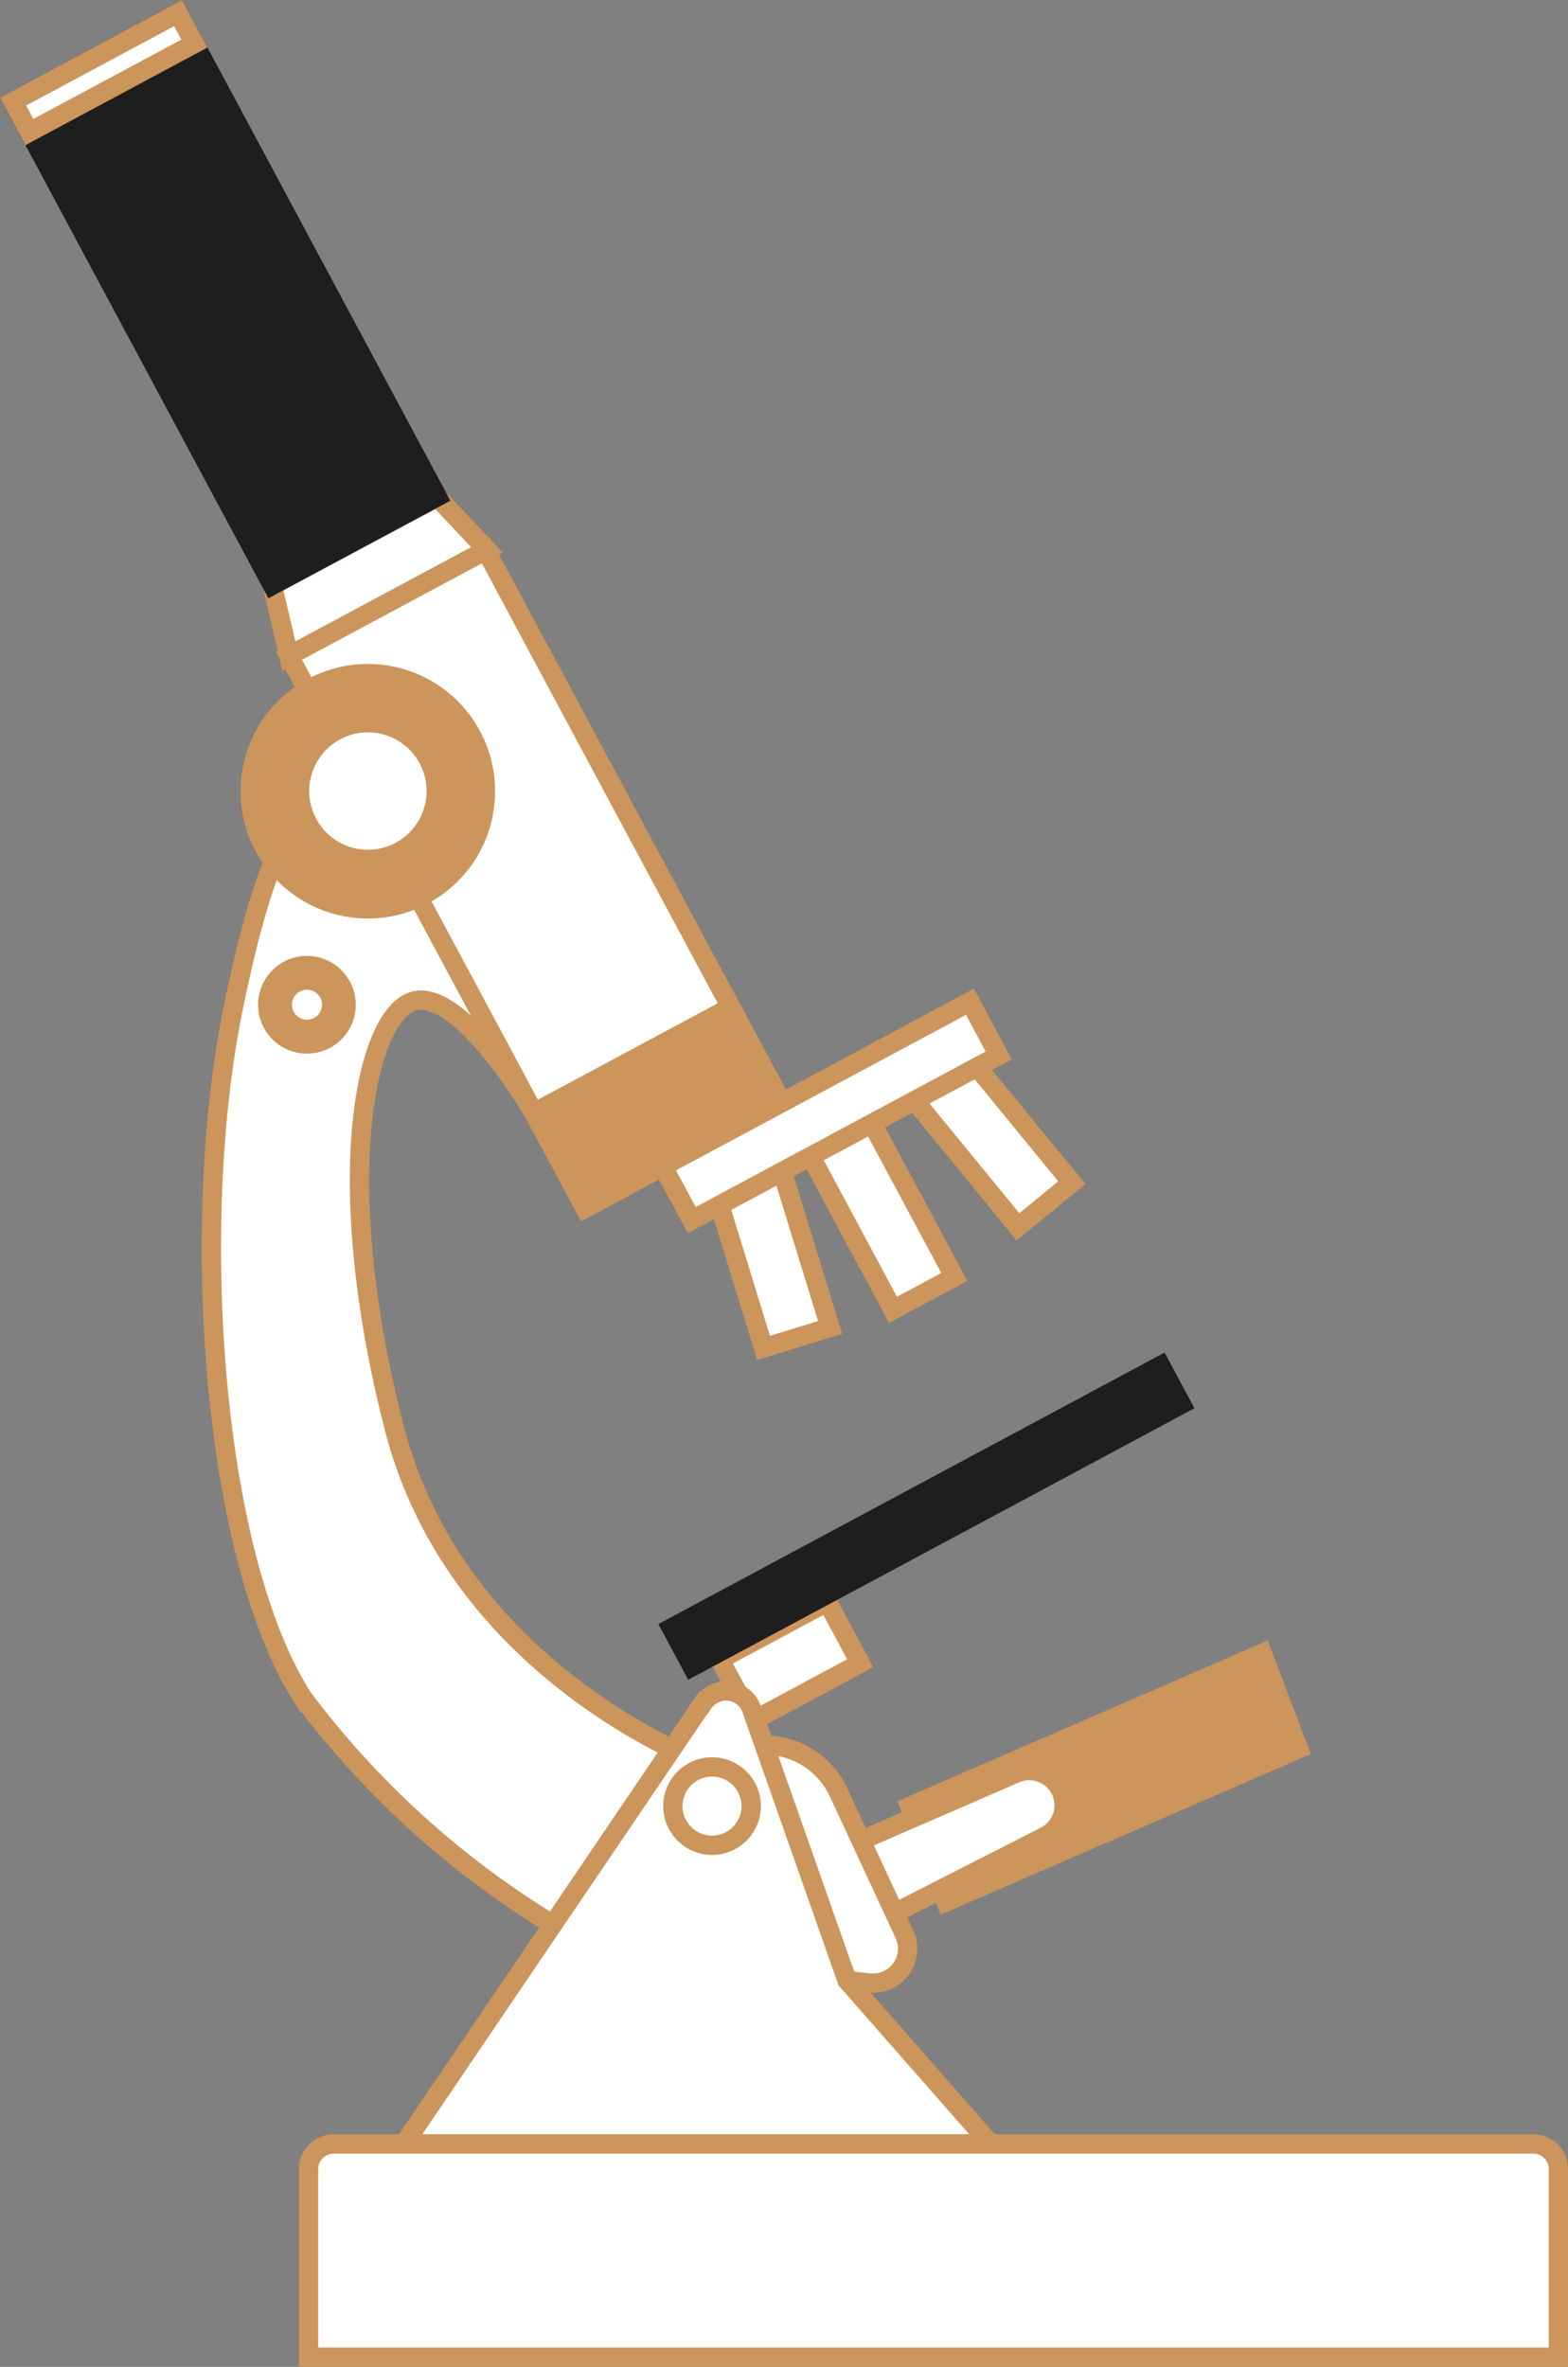 <svg xmlns="http://www.w3.org/2000/svg" width="24.338" height="36.729" viewBox="0 0 24.338 36.729">
  <rect x="0" y="0" width="24.338" height="36.729" fill="#808080" stroke="none"/>
  <g id="freepik--Microscope--inject-101" transform="translate(-62.143 -58.36)">
    <path id="path114" d="M97,179.93s-.481-.427-1.156,2.884-.338,8.451,1.081,10.68a13.844,13.844,0,0,0,4.458,3.852l2.1-2.7s-4.116-1.358-5.137-5.345-.406-6.488.338-6.623,1.831,1.746,1.831,1.746l-3.079-5.931Z" transform="translate(-30.085 -108.79)" fill="#fff" stroke="#cb955b" stroke-width="0.3"/>
    <path id="path116" d="M106.117,218.338a.608.608,0,1,0-.608.608A.608.608,0,0,0,106.117,218.338Z" transform="translate(-38.602 -144.386)" fill="#263238" stroke="#cb955b" stroke-width="0.3"/>
    <path id="path118" d="M108.125,220.533a.383.383,0,1,0-.382.382A.383.383,0,0,0,108.125,220.533Z" transform="translate(-40.834 -146.581)" fill="#fff" stroke="#cb955b" stroke-width="0.3"/>
    <path id="polygon120" d="M105.68,140.763l.257,1.1,3.074-1.648-.77-.82Z" transform="translate(-39.31 -73.321)" fill="#fff" stroke="#cb955b" stroke-width="0.3"/>
    <rect id="rect122" width="2.906" height="8.515" transform="translate(62.346 59.937) rotate(-28.2)" fill="#1e1e1e" stroke="#1e1e1e" stroke-width="0.3"/>
    <rect id="rect124" width="2.906" height="0.537" transform="translate(62.346 59.936) rotate(-28.2)" fill="#fff" stroke="#cb955b" stroke-width="0.3"/>
    <rect id="rect126" width="3.467" height="9.726" transform="translate(66.628 68.537) rotate(-28.2)" fill="#fff" stroke="#cb955b" stroke-width="0.3"/>
    <rect id="rect128" width="3.467" height="1.678" transform="translate(70.43 75.629) rotate(-28.2)" fill="#cb955b" stroke="#cb955b" stroke-width="0.3"/>
    <rect id="rect130" width="1.081" height="2.974" transform="translate(74.598 76.065) rotate(-28.2)" fill="#fff" stroke="#cb955b" stroke-width="0.3"/>
    <rect id="rect132" width="1.081" height="2.974" transform="translate(73.121 76.434) rotate(-17.08)" fill="#fff" stroke="#cb955b" stroke-width="0.3"/>
    <rect id="rect134" width="1.081" height="2.974" transform="translate(78.78 76.713) rotate(140.68)" fill="#fff" stroke="#cb955b" stroke-width="0.3"/>
    <rect id="rect136" width="5.407" height="0.946" transform="translate(72.433 76.46) rotate(-28.2)" fill="#fff" stroke="#cb955b" stroke-width="0.3"/>
    <path id="polygon140" d="M212.773,336.506l-.563-1.481,5.472-2.375.563,1.481Z" transform="translate(-135.946 -248.633)" fill="#cb955b" stroke="#cb955b" stroke-width="0.3"/>
    <rect id="rect142" width="1.893" height="1.081" transform="translate(73.316 84.112) rotate(-28.2)" fill="#fff" stroke="#cb955b" stroke-width="0.3"/>
    <rect id="rect138" width="8.616" height="0.681" transform="translate(72.565 83.623) rotate(-28.2)" fill="#1e1e1e" stroke="#1e1e1e" stroke-width="0.3"/>
    <circle id="circle144" cx="1.825" cy="1.825" r="1.825" transform="matrix(0.771, -0.637, 0.637, 0.771, 65.283, 70.394)" fill="#cb955b" stroke="#cb955b" stroke-width="0.3"/>
    <circle id="circle146" cx="1.061" cy="1.061" r="1.061" transform="translate(66.516 71.316) rotate(-71.96)" fill="#fff" stroke="#cb955b" stroke-width="0.3"/>
    <path id="path148" d="M198.33,353.545l2.93-1.271a.54.54,0,0,1,.716.294h0a.539.539,0,0,1-.256.682l-3.13,1.594Z" transform="translate(-123.355 -266.394)" fill="#fff" stroke="#cb955b" stroke-width="0.3"/>
    <path id="path150" d="M186.44,348h.145a1.26,1.26,0,0,1,1.144.731l1.022,2.2a.536.536,0,0,1-.542.759l-.344-.036Z" transform="translate(-112.57 -262.558)" fill="#fff" stroke="#cb955b" stroke-width="0.3"/>
    <path id="path152" d="M130.8,339.111,126,346.19h9.465l-2.432-2.771-1.479-4.206a.423.423,0,0,0-.749-.1Z" transform="translate(-57.743 -254.328)" fill="#fff" stroke="#cb955b" stroke-width="0.3"/>
    <circle id="circle154" cx="0.608" cy="0.608" r="0.608" transform="translate(72.587 85.779)" fill="#fff" stroke="#cb955b" stroke-width="0.3"/>
    <path id="path156" d="M112.073,414.62h18.618a.393.393,0,0,1,.393.393v2.917h-19.4v-2.917a.393.393,0,0,1,.393-.393Z" transform="translate(-44.752 -322.991)" fill="#fff" stroke="#cb955b" stroke-width="0.3"/>
  </g>
</svg>
